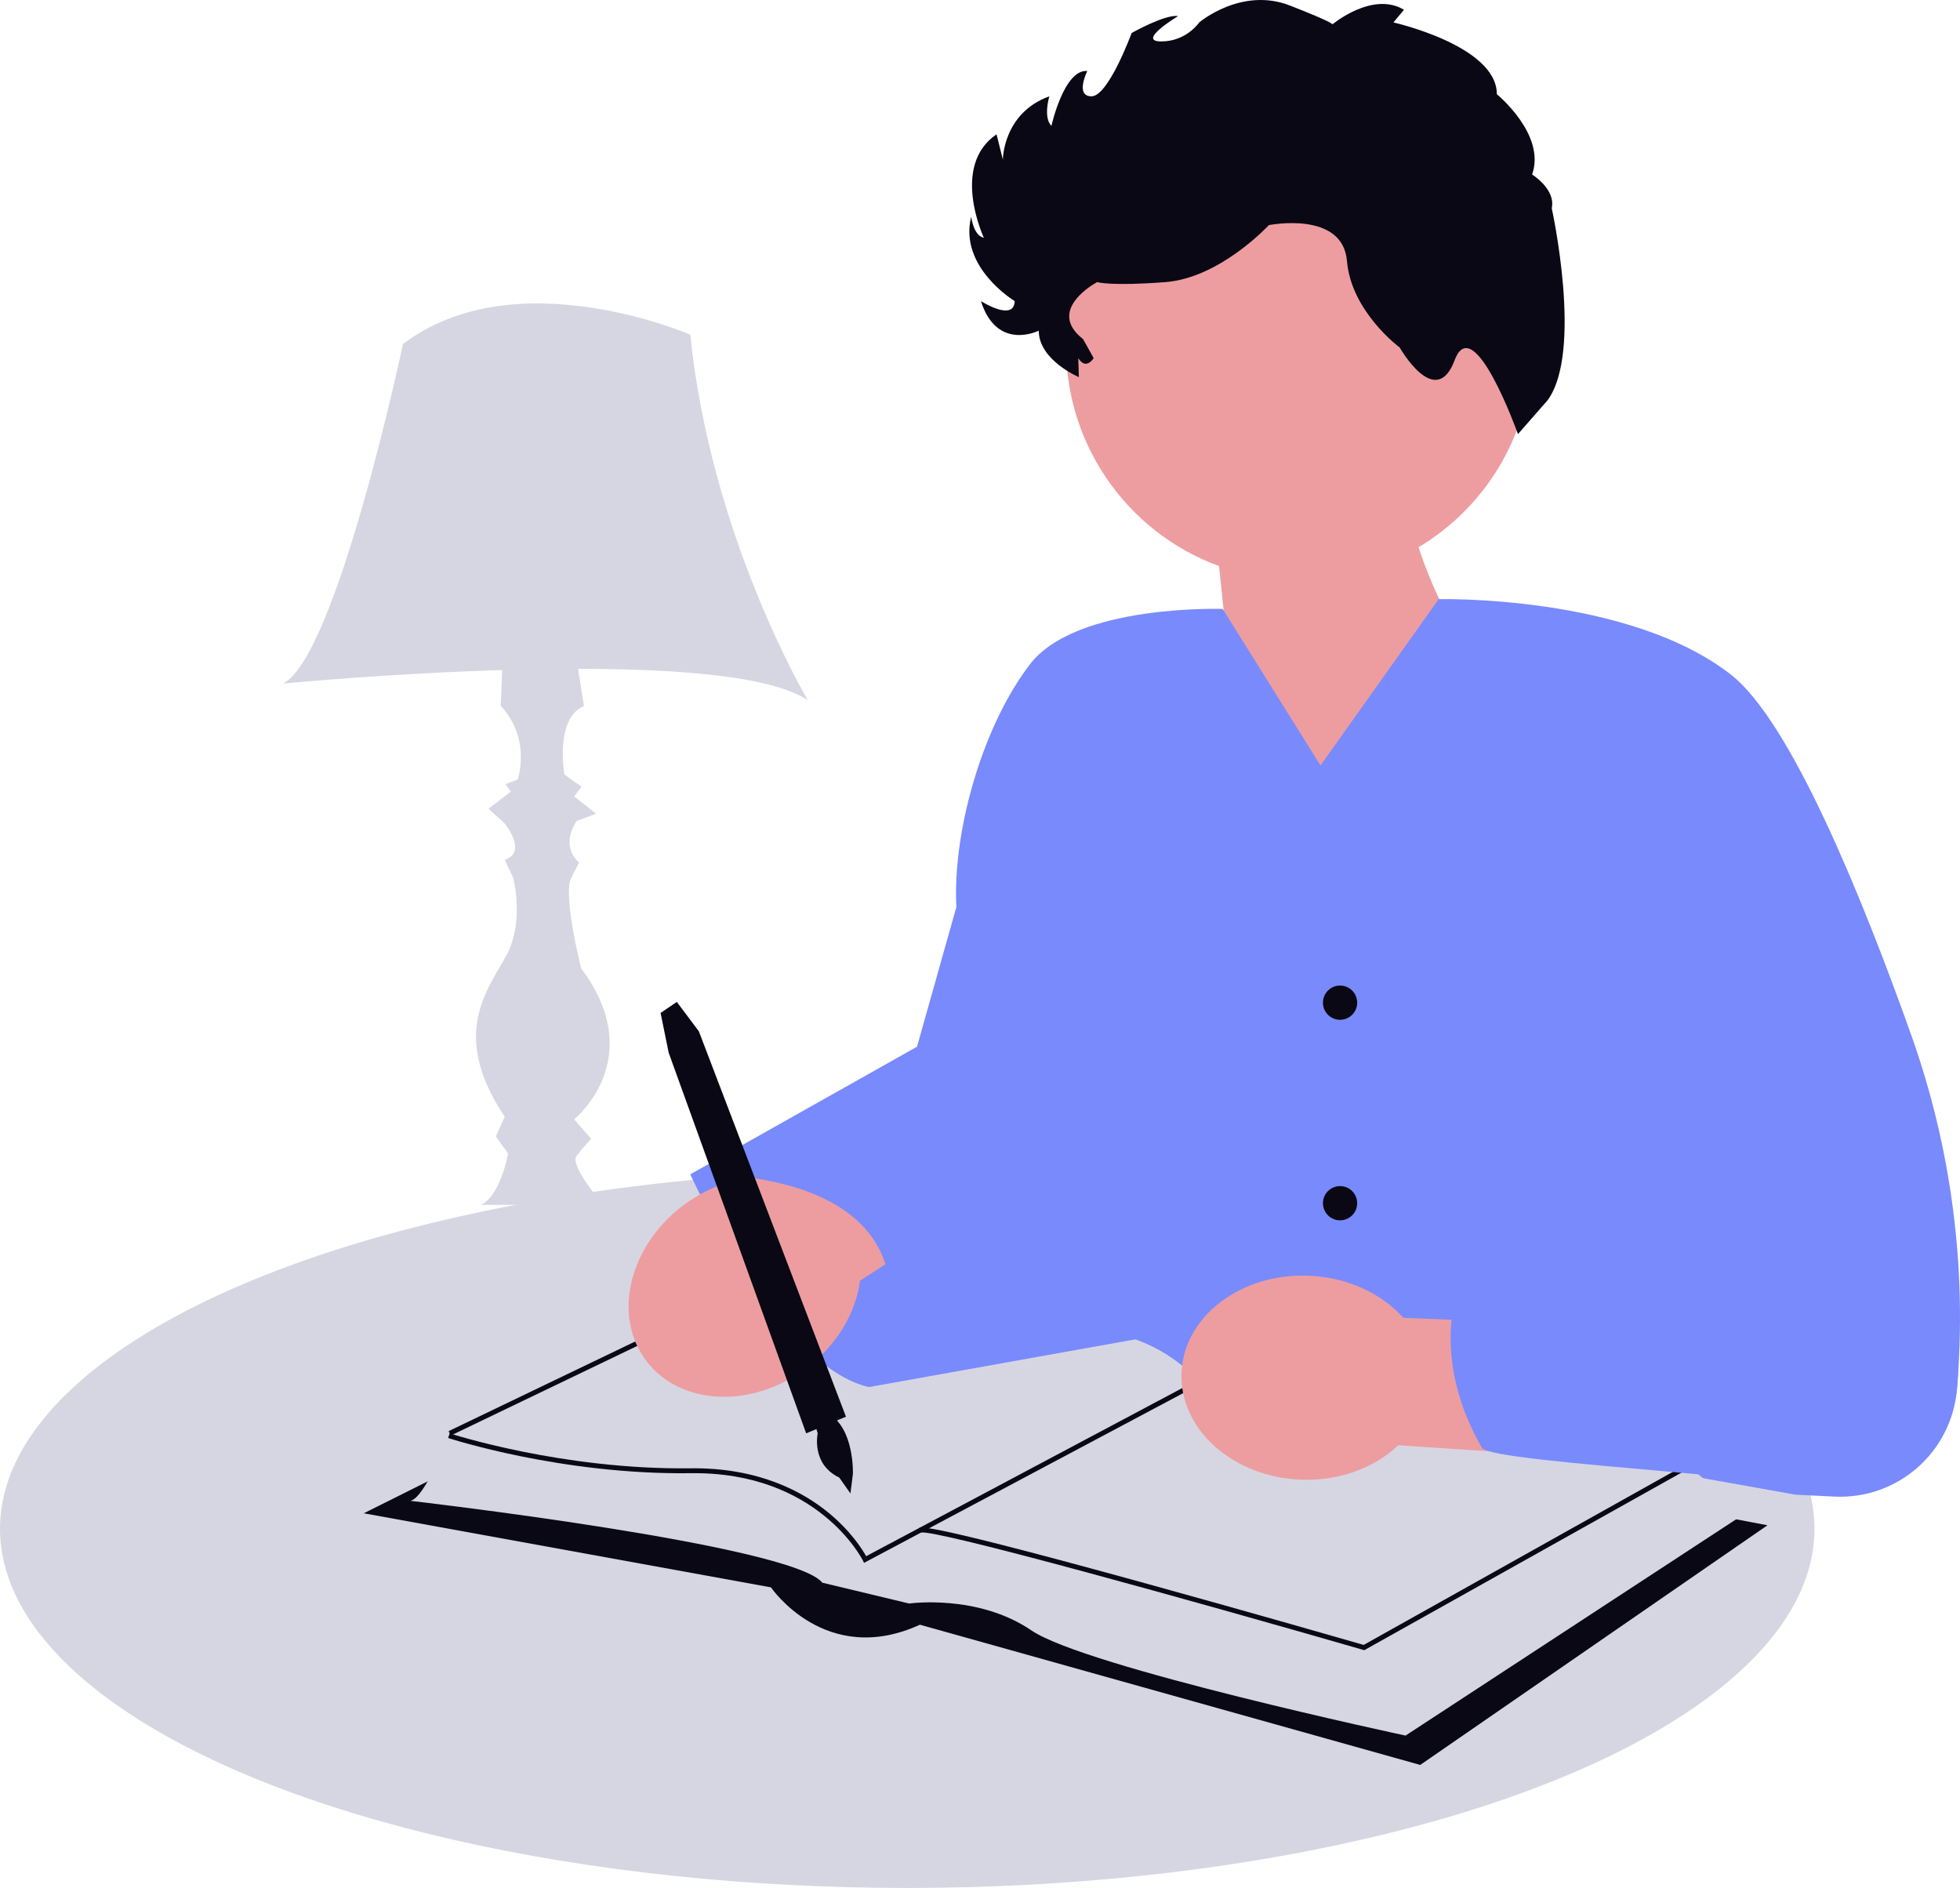 <svg xmlns="http://www.w3.org/2000/svg" width="801.512" height="772" viewBox="0 0 801.512 772"><ellipse cx="371" cy="625.14" rx="371" ry="146.86" fill="#d6d6e3"/><path d="M626.423,146.418c2.448-52.561-38.176-97.155-90.737-99.604-52.561-2.448-97.156,38.176-99.604,90.737-1.986,42.627,24.361,80.01,62.427,93.925l12.734,122.446,97.432-73.79s-19.059-26.752-28.57-56.359c26.476-15.847,44.775-44.223,46.318-77.356Z" fill="#ed9da0"/><path d="M500,249s-59.788-2.079-78.755,22.557c-18.967,24.636-31.245,66.443-30.245,97.443s74.279,194.193,74.279,194.193l269,48,15.917.77c25.727,1.245,47.833-18.075,50.046-43.737v-0c4.234-49.119-2.152-98.561-18.676-145.011-20.194-56.766-49.269-128.126-73.565-147.216-42-33-120-31-120-31l.203.159-48.203,67.841-40-64Z" fill="#798afd"/><path d="M183.575,601.399l-34.803,17.391,166.507,30.295s22.325,32.929,60.912,15.269l204.588,57.34,142-98-407.5-77.5-131.704,55.205Z" fill="#090814"/><path d="M490.279,565.104s-23.461-30.411-70.481-18.911l-104.519-18.308-131.704,59.168s-9.796,25.64-15.796,26.64c0,0,156,17.964,168.5,33.482l35.5,8.518s28-4,50,11,153,43,153,43l138.95-90.904-23.338-19.33-200.111-34.355Z" fill="#d6d6e3"/><path d="M557.903,674.77l-.401-.115c-69.741-20.125-175.483-49.501-180.903-47.97l-.882-1.79c1.117-.604,3.736-2.014,93.564,22.781,41.964,11.584,83.842,23.636,88.374,24.941l132.247-74.03.977,1.746-132.976,74.437Z" fill="#090814"/><path d="M353.334,639.062l-.455-.931c-.178-.364-18.365-36.463-70.491-35.733-52.975.691-98.674-14.244-99.129-14.396l.629-1.898c.453.149,45.856,14.958,98.474,14.294,27.875-.371,46.05,9.644,56.375,18.109,9.309,7.632,14.017,15.244,15.456,17.832l135.616-72.118.939,1.766-137.414,73.075Z" fill="#090814"/><path d="M332.779,460.664l-50.5,19.529s35.279,78.193,73,87l36.967-53.265-59.467-53.265Z" fill="#798afd"/><path d="M320.63,481.775l112.37-82.775,14,63-95.292,61.672c-1.744,13.162-9.481,26.518-22.265,36.001-22.368,16.592-51.632,15.036-65.363-3.475-13.731-18.511-6.73-46.968,15.638-63.56,12.784-9.483,27.81-13.012,40.912-10.862Z" fill="#ed9da0"/><path d="M518.879,92.049s-19.855,21.582-42.3,23.308c-22.445,1.727-27.92,0-27.92,0,0,0-21.286,11.222-5.747,23.308l4.316,7.769s-3.076,5.18-6.286,0l.243,7.769s-16.402-6.906-16.402-18.992c0,0-17.076,8.633-23.645-12.086,0,0,13.47,8.633,13.81,0,0,0-22.968-13.812-17.789-34.531,0,0,.863,7.769,5.18,8.633,0,0-13.812-29.351,5.18-42.3l2.59,10.359s0-18.992,18.992-25.898c0,0-2.59,8.633.863,12.086,0,0,5.18-23.308,14.675-22.445,0,0-5.18,10.359,1.727,10.359,6.906,0,16.402-25.898,16.402-25.898,0,0,13.812-7.769,18.992-6.906,0,0-17.265,10.359-6.906,10.359s15.539-7.769,15.539-7.769c0,0,17.265-14.675,37.12-6.906,19.855,7.769,17.265,7.769,17.265,7.769,0,0,16.402-13.812,29.351-6.043l-4.316,5.18s42.3,9.496,42.3,29.351c0,0,20.2,16.461,14.416,32.834,0,0,9.755,6.013,8.028,13.783,0,0,12.949,58.702-1.727,78.557l-12.086,13.812s-18.129-50.933-25.898-30.214c-7.769,20.718-22.445-5.18-22.445-5.18,0,0-19.855-14.675-21.582-35.394s-31.941-14.675-31.941-14.675Z" fill="#090814"/><path d="M434,302l-19-16-40,142-92.721,52.193s114-6,73,87l112.721-20.193-10.721-84.807-23.279-160.193Z" fill="#798afd"/><polygon points="276.779 409.693 270.131 414.193 273.455 430.496 329.668 586.104 345.948 579.302 285.779 421.693 276.779 409.693" fill="#090814"/><path d="M338.648,577.914l-5.869,2.78,1.602,5.411s-2.777,12.558,8.811,18.074l4.588,6.516,1-8s.738-18.559-10.131-24.78Z" fill="#090814"/><path d="M573.883,538.856l189.427,7.947,3.69,57.197-195.193-13.02c-9.614,9.157-24.018,14.705-39.922,14.072-27.828-1.108-49.643-20.676-48.726-43.706.917-23.03,24.22-40.801,52.048-39.692,15.904.633,29.821,7.31,38.676,17.203Z" fill="#ed9da0"/><circle cx="548" cy="410" r="7" fill="#090814"/><circle cx="548" cy="492" r="7" fill="#090814"/><path d="M282.279,136.857s-71.5-31.163-117.5,3.837c0,0-27.015,127.648-49.007,138.824,0,0,179.252-17.388,214.63,6.894,0,0-39.622-66.391-48.122-149.555Z" fill="#d6d6e3"/><path d="M205.856,261.102l-1.077,27.591s12,11,7,30l-5,2,2.109,3.015-9.109,6.985,6.609,6.054s9.609,11.709,0,14.828l3.391,7.119s5.219,18.548-3.391,33.274c-8.609,14.726-21.391,32.632,0,64.679l-3.609,8.047,5,7s-3,17-11,21h50s-14-16-11-20,6-7,6-7l-7-8s30.711-24.542,2.855-61.771c0,0-7.855-31.229-3.855-37.229l3-6s-8-6-1-17l8-3-9-7,3-4-7-5s-4-23,8-28l-3-19-29.923-8.591Z" fill="#d6d6e3"/><path d="M748.779,611.664h-0c5.469-7.192-138.936-12.994-142.779-19.664-20.752-36.022-10-64-10-64l169-40-75.221-78.307,61.665,46.844c34.138,25.933,52.603,67.552,48.921,110.264v0c-2.278,26.421-25.104,46.272-51.585,44.862Z" fill="#798afd"/><rect x="179.715" y="566.78" width="84.623" height="2" transform="translate(-224 152.172) rotate(-25.664)" fill="#090814"/></svg>